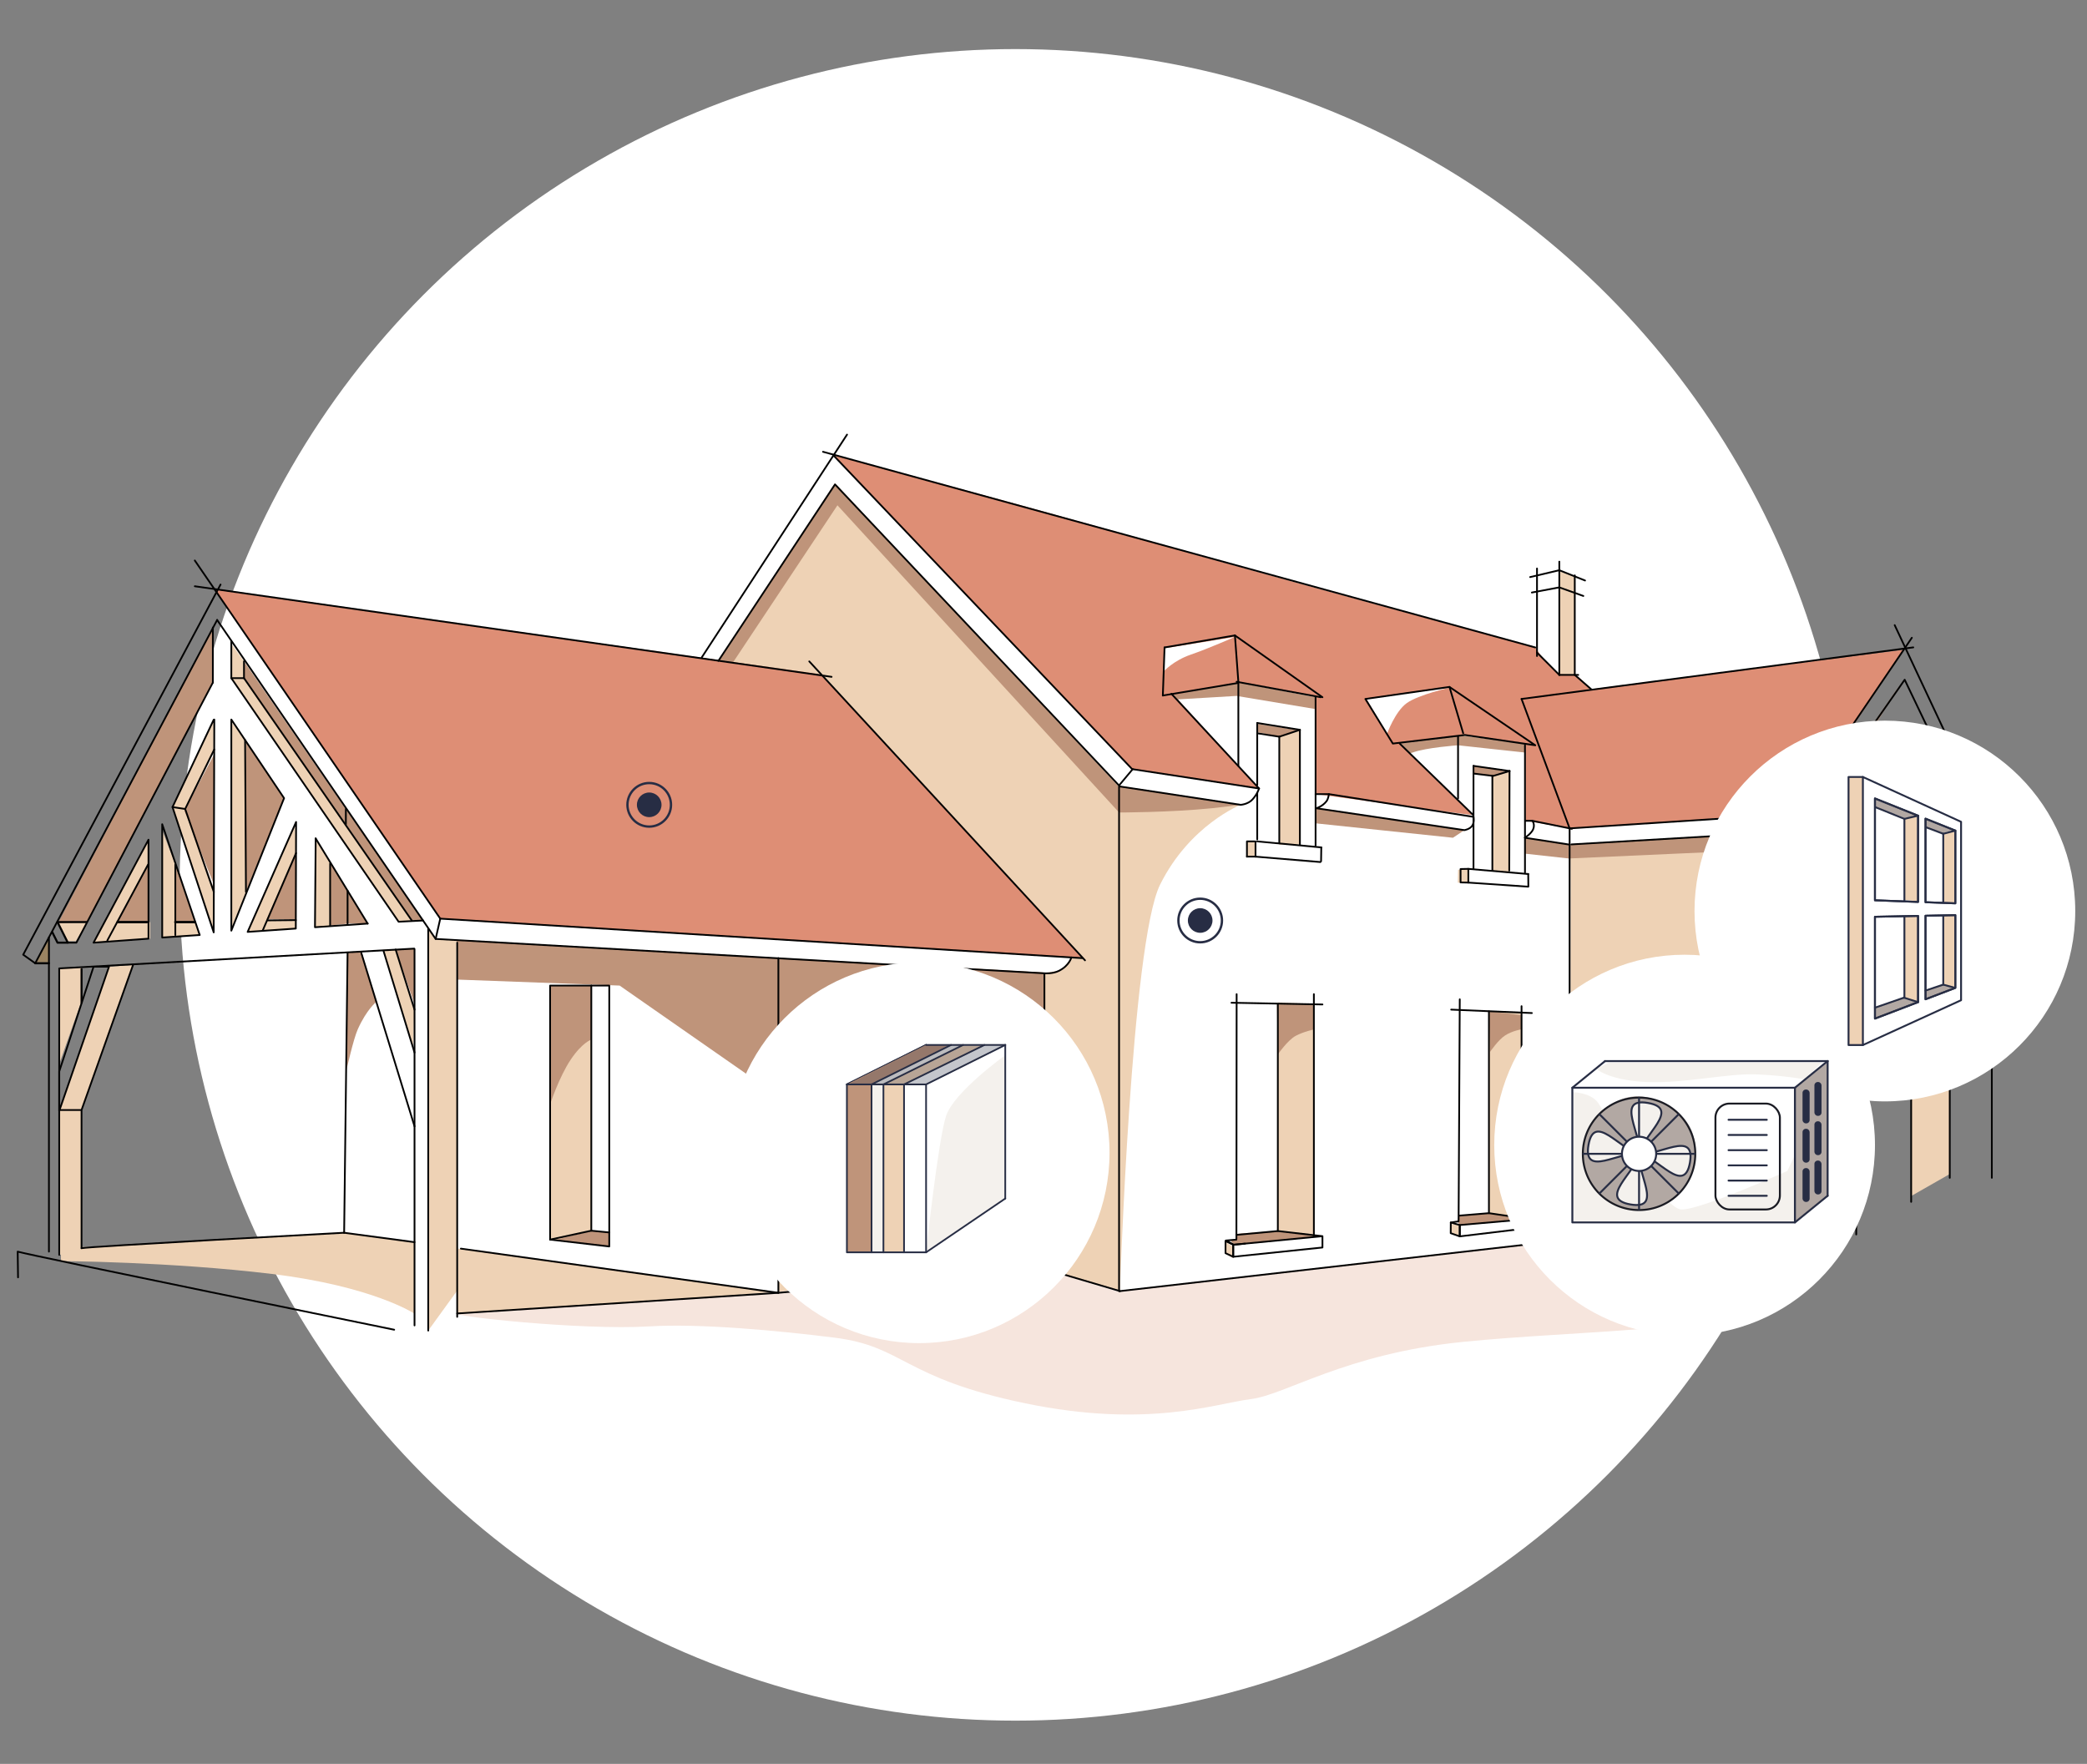 <?xml version="1.0" encoding="UTF-8"?><svg xmlns="http://www.w3.org/2000/svg" viewBox="0 0 1787.23 1510.47">
    <rect x="0" y="0" width="1787.23" height="1510.47" fill="#808080" stroke="none"/>
    <g id="Repères">
        <circle cx="869.54" cy="757.74" r="715.71" fill="#fff" />
        <g>
            <path d="M1344.75,730.46c.88,17.2-.59,150.3,.88,178.07,1.09,20.56,195.48,139.54,195.48,139.54v-336.37"
                fill="#eed2b5" />
            <path
                d="M777.42,480.94l-61.75-66.49-104.59,159.51,92.27,3.49,214.95,241.82-9.21,11.48-14.1,2.38v253.03l64.08,19.45s9.71-298.37,34.38-348.06c25.38-51.12,68.99-68.35,68.99-68.35,0,0-107.8-13.09-105.09-16.34"
                fill="#eed2b5" />
            <polygon points="471.09 843.98 471.09 1061.51 506.37 1065.92 506.37 843.98 471.09 843.98" fill="#eed2b5" />
            <polygon points="1125.15 859.73 1094.29 858.35 1094.29 1054.17 1125.15 1058.57 1125.15 859.73"
                fill="#eed2b5" />
            <polygon points="1076.46 619.82 1077.21 627.14 1095.54 630.7 1111.45 625.26 1076.46 619.82"
                fill="#bf947a" />
            <polygon points="666.57 820.47 666.57 1107.08 894.14 1085.88 894.14 832.85 666.57 820.47" fill="#eed2b5" />
            <polygon points="1275.07 866.03 1275.07 1040.75 1303 1043.88 1303 867.12 1275.07 866.03" fill="#eed2b5" />
            <path d="M1278.29,664.67s.29,80.84,0,80.84,14.18,2.15,14.18,2.15v-87.44l-14.18,4.44Z" fill="#eed2b5" />
            <polygon points="1095.54 630.7 1095.54 723.46 1113.18 723.09 1113.27 624.98 1095.54 630.7" fill="#eed2b5" />
            <polygon points="1636.65 874.41 1669.7 875.51 1669.7 1005.35 1636.4 1024.36 1636.65 874.41"
                fill="#eed2b5" />
            <path d="M1622.54,705.82c.38,0,14.1,4.41,14.1,4.41l27.4-.62-17.86-6.73-23.64,2.94Z" fill="#eed2b5" />
            <path d="M1335.34,489.17v88.78h13.23s1.34-80.6-.61-83.6c-1.32-2.02-12.62-5.19-12.62-5.19Z" fill="#eed2b5" />
            <path d="M1636.65,710.23v121.99l27.93,2.94s-.84-43.07-.52-61.03c.52-30.13,1.82-52.45,0-64.53l-27.4,.62Z"
                fill="#eed2b5" />
            <path
                d="M294.71,1055.64l-242.52,13.23v11.03s93.95,.51,180.62,11.02c86.67,10.51,122.16,34.03,122.16,34.03v-61.23l-60.26-8.07Z"
                fill="#eed2b5" />
            <path d="M391.53,1124.76c3.63,1.05,45.42-2.92,45.42-2.92l229.62-14.76-274.42-37.85-.63,55.53Z"
                fill="#eed2b5" />
            <polygon points="327.93 813.12 353.76 897.3 354.77 865.57 338.81 813.12 327.93 813.12" fill="#eed2b5" />
            <polygon points="1617.54 685.72 1617.54 704.76 1646.19 702.88 1644.06 680.9 1617.54 685.72"
                fill="#eed2b5" />
            <path
                d="M892.43,1086.35s-261.2,23.36-329.55,27.76c-28.73,1.85-165.87,9.26-171.34,10.65-7.54,1.92,104.89,14.65,164.8,11.05,43.13-2.6,110.24,3.61,158.55,9.7,59.57,7.51,58.08,34.44,163.16,56.2,105.08,21.77,162.8,.14,193.04-3.61,30.24-3.75,80.53-38.81,181.82-49.02,98.46-9.93,223.14-8.65,265.98-33.7,43.66-25.53,22.22-40.64,22.22-40.64,0,0-189.95-13.75-198.67-12.76-8.72,1-386.32,43.73-386.32,43.73l-63.69-19.37Z"
                fill="#f6e5dd" />
            <path
                d="M184.46,505.03c1.59,2.36,192.56,281.63,192.56,281.63l550.42,33.85-224.1-243.05-397.06-55.39-121.83-17.04Z"
                fill="#de8e75" />
            <path d="M100.7,789.6h27.93v14.2l-36.65,2.09" fill="#eed2b5" />
            <polygon points="138.91 790.51 140.38 802.83 171.81 800.83 166.84 789.6 138.91 790.51" fill="#eed2b5" />
            <polygon points="217.53 788.28 212.19 797.75 253.31 795.15 253.31 787.19 217.53 788.28" fill="#eed2b5" />
            <path d="M293,755.1c.63,.5,4.16,35.35,4.66,35.6,.5,.25,17.19,.19,17.19,.19l-21.85-35.79Z" fill="#bf947a" />
            <path
                d="M297.65,816.06l-.83,99.76s5.8-25.97,9.52-34.3c7.67-17.19,15.92-23.56,15.92-23.56l-12.72-43.11-11.89,1.22Z"
                fill="#bf947a" />
            <polygon points="338.81 813.12 354.77 859.24 354.77 812.32 338.81 813.12" fill="#bf947a" />
            <polygon
                points="390.78 805.03 391.53 838.84 530.62 843.98 665.61 938.05 894.14 897.3 894.14 832.85 390.78 805.03"
                fill="#bf947a" />
            <polygon points="50.73 829.28 50.73 911.03 69.83 857.24 69.83 828.22 50.73 829.28" fill="#eed2b5" />
            <polygon
                points="50.73 1074.59 50.73 950.54 93.35 827.82 113.93 826.35 69.83 951.28 69.83 1071.8 50.73 1074.59"
                fill="#eed2b5" />
            <polygon points="366.73 795.35 366.73 1139.41 391.53 1105.17 390.78 805.03 373.07 804.03 366.73 795.35"
                fill="#eed2b5" />
            <polygon points="270.34 717.99 269.3 794.01 282.72 792.76 282.72 737.52 270.34 717.99" fill="#eed2b5" />
            <polygon points="252.7 705.82 212.19 797.75 224.91 796.95 253.49 730.6 252.7 705.82" fill="#eed2b5" />
            <polygon points="138.91 710.95 138.91 802.83 150.14 802.21 150.14 740.28 138.91 710.95" fill="#eed2b5" />
            <polygon points="198.1 618.07 198.1 795.48 210.63 763.78 210.63 634.85 198.1 618.07" fill="#eed2b5" />
            <polygon points="157.89 690.39 148.11 692.19 182.28 796.21 182.28 758.42 157.89 690.39" fill="#eed2b5" />
            <polygon points="198.1 551.27 198.1 580.71 208.95 580.71 208.95 566.28 198.1 551.27" fill="#eed2b5" />
            <path d="M183.51,645.72c-.76,1.54-25.64,48.49-25.64,48.49l25.07,62.65,.57-111.13Z" fill="#bf947a" />
            <polygon points="210.63 763.78 210.63 634.85 243.27 683.49 210.63 763.78" fill="#bf947a" />
            <polygon points="150.14 740.28 150.23 789.94 166.84 789.6 150.14 740.28" fill="#bf947a" />
            <polygon points="228.29 787.19 253.49 730.6 253.31 787.19 228.29 787.19" fill="#bf947a" />
            <polygon points="282.72 792.47 297.65 791.03 297.65 762.72 282.72 737.52 282.72 792.47" fill="#bf947a" />
            <polygon points="127.62 738.25 99.96 790.42 127.89 790.42 127.62 738.25" fill="#bf947a" />
            <polygon points="127.16 719.05 80.12 807.24 91.97 805.89 126.84 740.28 127.16 719.05" fill="#eed2b5" />
            <polygon points="49.74 790.56 58.07 805.89 65.05 805.89 74.68 789.6 51.46 789.42 49.74 790.56"
                fill="#eed2b5" />
            <polygon points="49.74 790.56 74.68 789.42 182.28 584.52 182.28 537.39 49.74 790.56" fill="#bf947a" />
            <path d="M41.59,804.52c-.34,.34-11.01,19.53-11.01,19.53h11.32l-.31-19.53Z" fill="#9b8462" />
            <polygon points="183.01 616.32 147.73 691.12 150.14 698.45 158.81 692.28 182.79 644.71 183.01 616.32"
                fill="#eed2b5" />
            <path d="M506.37,843.98h-35.28v101.7s7.69-23.45,17.64-38.28,17.64-17.12,17.64-17.12v-46.3Z"
                fill="#bf947a" />
            <polygon points="296.18 692.75 296.18 705.85 352.65 788.26 362.26 788.26 296.18 692.75" fill="#bf947a" />
            <polygon points="198.1 580.71 341.35 789.31 352.65 788.26 208.95 580.71 198.1 580.71" fill="#eed2b5" />
            <path
                d="M615.21,565.9l99.62-151.72,242.52,258.69,105.09,16.34s-18.99,2.34-24.69,2.91c-36.26,3.64-79.41,3.64-79.41,3.64l-241.19-263.06-90.08,135.52-11.86-2.32Z"
                fill="#bf947a" />
            <polygon
                points="1007.66 598.96 1003.16 594.12 1060.48 584.38 1126.62 597.06 1127.11 607.28 1059.01 595.93 1007.66 598.96"
                fill="#bf947a" />
            <polygon points="1067.83 720.52 1067.83 733.56 1075.18 733.56 1074.34 720.52 1067.83 720.52"
                fill="#eed2b5" />
            <path
                d="M1197.61,636.08c.21,.12,1.55,12.18,12.01,8.35,11.88-4.35,39-6.22,39-6.22l57.45,6.22v-7.49l-57.42-7.55-51.04,6.69Z"
                fill="#bf947a" />
            <path d="M1646.79,703.88l-23.64,2.94,15.39,4.41s25.59-.6,24.89-.97-16.64-6.38-16.64-6.38Z" fill="#bf947a" />
            <path d="M1610.41,684.51l33.65-3.61s-35.12-6.16-33.87-5.94,.22,9.55,.22,9.55Z" fill="#bf947a" />
            <path
                d="M1094.16,1054.17c-1.36,.13-35.71,2.22-35.81,2.5-.05,.14,.2,2.08,.46,4.03,.06,.41-4.57,1.59-4.51,1.98,.22,1.56,3.03,2.75,3.03,2.75l72.6-6.86-35.78-4.4Z"
                fill="#bf947a" />
            <path
                d="M1275.07,1038.87c-1.36,.13-25.87,2.53-25.97,2.81-.06,.18-.9,3.04-.43,5.19,.25,1.14,1.95,2.3,1.95,2.3l54.93-5.85-30.48-4.45Z"
                fill="#bf947a" />
            <polygon points="474.51 1061.94 507.24 1053.88 521.75 1055.38 521.75 1067.39 474.51 1061.94"
                fill="#bf947a" />
            <path d="M1261.6,655.85s.33,6.27,.33,6.27l16.37,2.55s11.9-4.03,11.83-4.14-28.52-4.68-28.52-4.68Z"
                fill="#bf947a" />
            <polygon points="1257.44 744.04 1248.65 744.82 1248.37 755.79 1257.23 756.45 1257.44 744.04"
                fill="#eed2b5" />
            <polygon points="1127.11 692.11 1254.11 710.87 1244.24 717.39 1127.11 705.09 1127.11 692.11"
                fill="#bf947a" />
            <path
                d="M1093.55,860.15l.67,42.94s8.47-12.48,15.5-16.14c7.02-3.66,15.29-5.33,15.29-5.33l.14-21.89-31.6,.42Z"
                fill="#bf947a" />
            <polygon
                points="1305.94 717.39 1306.07 731.03 1343.42 735.15 1541.11 726.27 1627.11 586.35 1540.61 711.7 1344.34 723.27 1305.94 717.39"
                fill="#bf947a" />
            <path
                d="M1276.04,900.77s6.97-10.32,12.99-14.17c6.02-3.85,13.96-5.2,13.96-5.2l-.44-12.16-27.49-3.22,.97,34.74Z"
                fill="#bf947a" />
            <path
                d="M1636.53,942.05s9.71-31.27,18.34-43.47c5.16-7.29,14.82-15.82,14.82-15.82v-7.26l-33.06-1.09-.11,67.64Z"
                fill="#bf947a" />
            <path d="M1587.39,827.6c.31,.44,.31,9.51,.31,9.51l8.19,.44-.88-9.32-7.63-.63Z" fill="#eed2b5" />
            <polygon points="1242.02 1048.07 1242.71 1055.32 1249.14 1058.42 1249.4 1049.18 1242.02 1048.07"
                fill="#eed2b5" />
            <path d="M1049.29,1063.28v9.46s6.16,4.6,6.29,4.67,.96-9.31,.59-9.56-6.88-4.57-6.88-4.57Z" fill="#eed2b5" />
            <path
                d="M713.61,389.81l255.91,268.8,108.69,16.6-72.86-79.97s51.04-10.52,54.41-10.32c24.39,1.42,66.86,12.13,66.86,12.13v82.97s136.85,18.64,134.97,17.89-63.98-61.83-63.98-61.83l56.85-6.69s48.1,6.27,51.6,7.55c.7,.26,.28,65.94,.28,65.94l37.81,6.49s181.52-11.72,188.32-13.92c9.14-2.97,97.77-139.01,97.77-139.01l-267.96,33.78-59.28,8.3s64-8.26,58.79-8.82c-1.62-.17-5.77-8.03-13.23-11.76-1.44-.72-11.72-.15-13.23-.97-2.13-1.16-10.66-8.3-13.82-12.85-3.31-4.77-6.76-9.7-6.76-9.7,0,0-244.95-65.76-335.01-92.03-90.06-26.27-225.86-62.04-225.86-62.04l-40.28-10.55Z"
                fill="#de8e75" />
            <path d="M996.55,555.31v19.7s8.05-9.23,23.31-14.48c15.26-5.25,37.28-15.01,37.28-15.01l-60.59,9.79Z"
                fill="#fff" />
            <path d="M1187.73,628.58s6.88-19.26,17.01-26.52,37.26-13.32,37.26-13.32l-71.79,9.7,17.51,30.15Z"
                fill="#fff" />
            <line x1="198.1" y1="580.71" x2="208.95" y2="580.71" fill="none" stroke="#010101" stroke-linecap="round"
                stroke-linejoin="round" stroke-width="1.5" />
            <polygon points="208.95 566.28 208.95 580.71 296.83 708.3 297.31 694.53 208.95 566.28" fill="#bf947a" />
            <line x1="296.18" y1="705.85" x2="296.18" y2="692.75" fill="none" stroke="#010101" stroke-linecap="round"
                stroke-linejoin="round" stroke-width="1.5" />
            <polyline points="147.73 691.12 158.57 692.75 183.44 641.84" fill="none" stroke="#010101"
                stroke-linecap="round" stroke-linejoin="round" stroke-width="1.5" />
            <line x1="51.46" y1="789.42" x2="74.68" y2="789.6" fill="#a36f4d" />
            <line x1="182.28" y1="584.52" x2="182.28" y2="537.39" fill="none" stroke="#010101" stroke-linecap="round"
                stroke-linejoin="round" stroke-width="1.5" />
            <line x1="198.1" y1="580.71" x2="198.1" y2="549.4" fill="none" stroke="#010101" stroke-linecap="round"
                stroke-linejoin="round" stroke-width="1.5" />
            <line x1="208.95" y1="580.71" x2="208.95" y2="566.28" fill="none" stroke="#010101" stroke-linecap="round"
                stroke-linejoin="round" stroke-width="1.5" />
            <line x1="209.9" y1="633.75" x2="210.63" y2="763.78" fill="none" stroke="#010101" stroke-linecap="round"
                stroke-linejoin="round" stroke-width="1.5" />
            <line x1="158.57" y1="692.75" x2="183.1" y2="763.78" fill="none" stroke="#010101" stroke-linecap="round"
                stroke-linejoin="round" stroke-width="1.5" />
            <line x1="150.14" y1="740.28" x2="150.14" y2="800.7" fill="none" stroke="#010101" stroke-linecap="round"
                stroke-linejoin="round" stroke-width="1.5" />
            <line x1="91.91" y1="805.38" x2="126.84" y2="740.28" fill="none" stroke="#010101" stroke-linecap="round"
                stroke-linejoin="round" stroke-width="1.5" />
            <line x1="30.15" y1="824.88" x2="41.91" y2="824.88" fill="none" stroke="#010101" stroke-linecap="round"
                stroke-linejoin="round" stroke-width="1.75" />
            <line x1="253.49" y1="730.6" x2="224.91" y2="796.95" fill="none" stroke="#010101" stroke-linecap="round"
                stroke-linejoin="round" stroke-width="1.5" />
            <line x1="282.72" y1="739.35" x2="282.72" y2="792.47" fill="none" stroke="#010101" stroke-linecap="round"
                stroke-linejoin="round" stroke-width="1.5" />
            <g>
                <line x1="958.33" y1="673.49" x2="958.33" y2="1105.61" fill="none" stroke="#010101"
                    stroke-linecap="round" stroke-linejoin="round" stroke-width="1.5" />
                <polyline points="959.07 673.49 715.08 414.8 615.21 565.9" fill="none" stroke="#010101"
                    stroke-linecap="round" stroke-linejoin="round" stroke-width="1.5" />
                <line x1="600.88" y1="563.07" x2="725.37" y2="372.17" fill="none" stroke="#010101"
                    stroke-linecap="round" stroke-linejoin="round" stroke-width="1.5" />
                <line x1="166.83" y1="502.03" x2="712.14" y2="579.6" fill="none" stroke="#010101" stroke-linecap="round"
                    stroke-linejoin="round" stroke-width="1.5" />
                <line x1="929.15" y1="822.35" x2="693.03" y2="566.38" fill="none" stroke="#010101"
                    stroke-linecap="round" stroke-linejoin="round" stroke-width="1.5" />
                <line x1="166.83" y1="479.98" x2="377.02" y2="786.66" fill="none" stroke="#010101"
                    stroke-linecap="round" stroke-linejoin="round" stroke-width="1.5" />
                <line x1="1062.43" y1="689.19" x2="959.07" y2="673.49" fill="none" stroke="#010101"
                    stroke-linecap="round" stroke-linejoin="round" stroke-width="1.5" />
                <path
                    d="M1127.11,692.11l127,18.76s4.68-.78,6.65-3.77c1.97-2.99,1.09-7.59,1.09-7.59l-123.86-19.48s-.33,3.89-2.04,6.1c-3.69,4.75-8.84,5.99-8.84,5.99"
                    fill="none" stroke="#010101" stroke-linecap="round" stroke-linejoin="round" stroke-width="1.5" />
                <line x1="1344.16" y1="723.27" x2="1305.94" y2="717.39" fill="none" stroke="#010101"
                    stroke-linecap="round" stroke-linejoin="round" stroke-width="1.5" />
                <polyline points="188.87 500.56 19.86 817.53 30.15 824.88 185.95 530.91" fill="none" stroke="#010101"
                    stroke-linecap="round" stroke-linejoin="round" stroke-width="1.5" />
                <line x1="377.02" y1="786.66" x2="926.73" y2="820.47" fill="none" stroke="#010101"
                    stroke-linecap="round" stroke-linejoin="round" stroke-width="1.5" />
                <line x1="354.98" y1="1063.71" x2="294.71" y2="1055.64" fill="none" stroke="#010101"
                    stroke-linecap="round" stroke-linejoin="round" stroke-width="1.5" />
                <polyline points="666.57 820.47 666.57 1107.08 394.66 1069.23" fill="none" stroke="#010101"
                    stroke-linecap="round" stroke-linejoin="round" stroke-width="1.5" />
                <line x1="894.39" y1="833.69" x2="894.39" y2="1086.5" fill="none" stroke="#010101"
                    stroke-linecap="round" stroke-linejoin="round" stroke-width="1.5" />
                <line x1="1303" y1="598.53" x2="1638.46" y2="554.37" fill="none" stroke="#010101" stroke-linecap="round"
                    stroke-linejoin="round" stroke-width="1.5" />
                <line x1="1622.54" y1="535.32" x2="1718.86" y2="740.66" fill="none" stroke="#010101"
                    stroke-linecap="round" stroke-linejoin="round" stroke-width="1.5" />
                <line x1="1303" y1="598.53" x2="1344.16" y2="709.37" fill="none" stroke="#010101" stroke-linecap="round"
                    stroke-linejoin="round" stroke-width="1.5" />
                <polyline points="1344.16 709.37 1534.79 697.06 1637.24 546.13" fill="none" stroke="#010101"
                    stroke-linecap="round" stroke-linejoin="round" stroke-width="1.5" />
                <line x1="1362.73" y1="590.29" x2="1348.57" y2="577.95" fill="none" stroke="#010101"
                    stroke-linecap="round" stroke-linejoin="round" stroke-width="1.5" />
                <line x1="704.79" y1="386.87" x2="1314.76" y2="554.43" fill="none" stroke="#010101"
                    stroke-linecap="round" stroke-linejoin="round" stroke-width="1.5" />
                <line x1="1344.16" y1="709.37" x2="1344.16" y2="1061.51" fill="none" stroke="#010101"
                    stroke-linecap="round" stroke-linejoin="round" stroke-width="1.5" />
                <line x1="1344.16" y1="1061.51" x2="959.07" y2="1105.61" fill="none" stroke="#010101"
                    stroke-linecap="round" stroke-linejoin="round" stroke-width="1.5" />
                <line x1="1541.11" y1="1074.74" x2="1344.16" y2="1061.51" fill="none" stroke="#010101"
                    stroke-linecap="round" stroke-linejoin="round" stroke-width="1.5" />
                <line x1="1541.11" y1="711.7" x2="1541.11" y2="1074.74" fill="none" stroke="#010101"
                    stroke-linecap="round" stroke-linejoin="round" stroke-width="1.5" />
                <line x1="1705.73" y1="738.16" x2="1705.73" y2="1008.6" fill="none" stroke="#010101"
                    stroke-linecap="round" stroke-linejoin="round" stroke-width="1.5" />
                <line x1="41.91" y1="802.83" x2="41.91" y2="1071.8" fill="none" stroke="#010101" stroke-linecap="round"
                    stroke-linejoin="round" stroke-width="1.5" />
                <line x1="1316.23" y1="486.82" x2="1316.23" y2="561.78" fill="none" stroke="#010101"
                    stroke-linecap="round" stroke-linejoin="round" stroke-width="1.5" />
                <line x1="1335.34" y1="577.95" x2="1335.34" y2="480.94" fill="none" stroke="#010101"
                    stroke-linecap="round" stroke-linejoin="round" stroke-width="1.5" />
                <line x1="1311.82" y1="507.4" x2="1335.34" y2="502.99" fill="none" stroke="#010101"
                    stroke-linecap="round" stroke-linejoin="round" stroke-width="1.5" />
                <line x1="1355.91" y1="510.34" x2="1335.34" y2="502.99" fill="none" stroke="#010101"
                    stroke-linecap="round" stroke-linejoin="round" stroke-width="1.5" />
                <line x1="1310.35" y1="494.17" x2="1335.34" y2="488.29" fill="none" stroke="#010101"
                    stroke-linecap="round" stroke-linejoin="round" stroke-width="1.5" />
                <line x1="1357.38" y1="497.11" x2="1335.34" y2="488.29" fill="none" stroke="#010101"
                    stroke-linecap="round" stroke-linejoin="round" stroke-width="1.5" />
                <line x1="1348.57" y1="492.7" x2="1348.57" y2="577.95" fill="none" stroke="#010101"
                    stroke-linecap="round" stroke-linejoin="round" stroke-width="1.5" />
                <line x1="1316.23" y1="558.84" x2="1335.34" y2="577.95" fill="none" stroke="#010101"
                    stroke-linecap="round" stroke-linejoin="round" stroke-width="1.5" />
                <line x1="1351.5" y1="577.95" x2="1335.34" y2="577.95" fill="none" stroke="#010101"
                    stroke-linecap="round" stroke-linejoin="round" stroke-width="1.5" />
                <line x1="1059.01" y1="851.33" x2="1058.82" y2="1060.69" fill="none" stroke="#010101"
                    stroke-linecap="round" stroke-linejoin="round" stroke-width="1.5" />
                <line x1="1125.15" y1="1058.57" x2="1125.15" y2="851.33" fill="none" stroke="#010101"
                    stroke-linecap="round" stroke-linejoin="round" stroke-width="1.5" />
                <line x1="1054.6" y1="858.68" x2="1132.5" y2="860.15" fill="none" stroke="#010101"
                    stroke-linecap="round" stroke-linejoin="round" stroke-width="1.5" />
                <polyline points="1250.09 855.74 1249.09 1045.88 1242.4 1046.88" fill="none" stroke="#010101"
                    stroke-linecap="round" stroke-linejoin="round" stroke-width="1.5" />
                <line x1="1303" y1="861.62" x2="1303" y2="1043.88" fill="none" stroke="#010101" stroke-linecap="round"
                    stroke-linejoin="round" stroke-width="1.5" />
                <line x1="1242.74" y1="864.56" x2="1311.82" y2="867.5" fill="none" stroke="#010101"
                    stroke-linecap="round" stroke-linejoin="round" stroke-width="1.5" />
                <line x1="997.28" y1="554.43" x2="1057.54" y2="544.14" fill="none" stroke="#010101"
                    stroke-linecap="round" stroke-linejoin="round" stroke-width="1.5" />
                <line x1="1132.5" y1="597.06" x2="1057.54" y2="544.14" fill="none" stroke="#010101"
                    stroke-linecap="round" stroke-linejoin="round" stroke-width="1.5" />
                <line x1="1060.48" y1="583.83" x2="1057.54" y2="544.14" fill="none" stroke="#010101"
                    stroke-linecap="round" stroke-linejoin="round" stroke-width="1.5" />
                <line x1="1059.01" y1="583.83" x2="1131.03" y2="597.06" fill="none" stroke="#010101"
                    stroke-linecap="round" stroke-linejoin="round" stroke-width="1.5" />
                <line x1="997.28" y1="554.43" x2="995.81" y2="595.59" fill="none" stroke="#010101"
                    stroke-linecap="round" stroke-linejoin="round" stroke-width="1.5" />
                <line x1="1059.76" y1="584.92" x2="995.81" y2="595.59" fill="none" stroke="#010101"
                    stroke-linecap="round" stroke-linejoin="round" stroke-width="1.5" />
                <line x1="1060.48" y1="655.85" x2="1060.48" y2="583.83" fill="none" stroke="#010101"
                    stroke-linecap="round" stroke-linejoin="round" stroke-width="1.5" />
                <line x1="1126.62" y1="597.06" x2="1126.62" y2="724.08" fill="none" stroke="#010101"
                    stroke-linecap="round" stroke-linejoin="round" stroke-width="1.5" />
                <line x1="1003.16" y1="594.12" x2="1078.21" y2="675.21" fill="none" stroke="#010101"
                    stroke-linecap="round" stroke-linejoin="round" stroke-width="1.5" />
                <line x1="1076.65" y1="619.1" x2="1076.65" y2="672.2" fill="none" stroke="#010101"
                    stroke-linecap="round" stroke-linejoin="round" stroke-width="1.5" />
                <line x1="1113.18" y1="624.98" x2="1113.18" y2="723.09" fill="none" stroke="#010101"
                    stroke-linecap="round" stroke-linejoin="round" stroke-width="1.5" />
                <line x1="1113.18" y1="624.98" x2="1076.65" y2="619.1" fill="none" stroke="#010101"
                    stroke-linecap="round" stroke-linejoin="round" stroke-width="1.5" />
                <line x1="1131.5" y1="725.66" x2="1076.65" y2="720.52" fill="none" stroke="#010101"
                    stroke-linecap="round" stroke-linejoin="round" stroke-width="1.5" />
                <line x1="1095.54" y1="630.86" x2="1095.54" y2="722.08" fill="none" stroke="#010101"
                    stroke-linecap="round" stroke-linejoin="round" stroke-width="1.5" />
                <line x1="1076.65" y1="627.92" x2="1095.54" y2="630.86" fill="none" stroke="#010101"
                    stroke-linecap="round" stroke-linejoin="round" stroke-width="1.5" />
                <line x1="1095.54" y1="630.86" x2="1113.18" y2="624.98" fill="none" stroke="#010101"
                    stroke-linecap="round" stroke-linejoin="round" stroke-width="1.5" />
                <line x1="1075.18" y1="720.52" x2="1075.18" y2="733.56" fill="none" stroke="#010101"
                    stroke-linecap="round" stroke-linejoin="round" stroke-width="1.5" />
                <line x1="1131.5" y1="725.66" x2="1131.32" y2="737.53" fill="none" stroke="#010101"
                    stroke-linecap="round" stroke-linejoin="round" stroke-width="1.5" />
                <line x1="1075.18" y1="733.56" x2="1130.74" y2="738.19" fill="none" stroke="#010101"
                    stroke-linecap="round" stroke-linejoin="round" stroke-width="1.5" />
                <polyline points="1067.83 733.56 1067.83 720.52 1074.34 720.52" fill="none" stroke="#010101"
                    stroke-linecap="round" stroke-linejoin="round" stroke-width="1.5" />
                <line x1="1075.18" y1="733.56" x2="1067.83" y2="733.56" fill="none" stroke="#010101"
                    stroke-linecap="round" stroke-linejoin="round" stroke-width="1.5" />
                <line x1="1261.85" y1="655.85" x2="1261.85" y2="744.04" fill="none" stroke="#010101"
                    stroke-linecap="round" stroke-linejoin="round" stroke-width="1.5" />
                <line x1="1261.85" y1="655.85" x2="1292.71" y2="660.26" fill="none" stroke="#010101"
                    stroke-linecap="round" stroke-linejoin="round" stroke-width="1.5" />
                <line x1="1292.48" y1="745.51" x2="1292.71" y2="660.26" fill="none" stroke="#010101"
                    stroke-linecap="round" stroke-linejoin="round" stroke-width="1.5" />
                <line x1="1257.44" y1="744.04" x2="1308.72" y2="748.45" fill="none" stroke="#010101"
                    stroke-linecap="round" stroke-linejoin="round" stroke-width="1.5" />
                <line x1="1308.82" y1="758.67" x2="1308.72" y2="748.45" fill="none" stroke="#010101"
                    stroke-linecap="round" stroke-linejoin="round" stroke-width="1.5" />
                <line x1="1257.44" y1="755.79" x2="1308.77" y2="759.3" fill="none" stroke="#010101"
                    stroke-linecap="round" stroke-linejoin="round" stroke-width="1.5" />
                <polygon points="1257.44 755.79 1257.44 744.04 1250.78 744.18 1250.78 755.65 1257.44 755.79" fill="none"
                    stroke="#010101" stroke-linecap="round" stroke-linejoin="round" stroke-width="1.5" />
                <line x1="1292.71" y1="660.26" x2="1278.01" y2="664.67" fill="none" stroke="#010101"
                    stroke-linecap="round" stroke-linejoin="round" stroke-width="1.5" />
                <line x1="1262.25" y1="662.46" x2="1278.39" y2="664.4" fill="none" stroke="#010101"
                    stroke-linecap="round" stroke-linejoin="round" stroke-width="1.5" />
                <line x1="1278.01" y1="745.51" x2="1278.01" y2="664.67" fill="none" stroke="#010101"
                    stroke-linecap="round" stroke-linejoin="round" stroke-width="1.5" />
                <line x1="1589.61" y1="691.12" x2="1589.61" y2="827.82" fill="none" stroke="#010101"
                    stroke-linecap="round" stroke-linejoin="round" stroke-width="1.5" />
                <line x1="1610.19" y1="694.06" x2="1589.61" y2="691.12" fill="none" stroke="#010101"
                    stroke-linecap="round" stroke-linejoin="round" stroke-width="1.5" />
                <line x1="1610.19" y1="674.96" x2="1610.19" y2="694.06" fill="none" stroke="#010101"
                    stroke-linecap="round" stroke-linejoin="round" stroke-width="1.5" />
                <line x1="1645.47" y1="680.83" x2="1610.19" y2="674.96" fill="none" stroke="#010101"
                    stroke-linecap="round" stroke-linejoin="round" stroke-width="1.5" />
                <line x1="1645.47" y1="702.88" x2="1645.47" y2="682.3" fill="none" stroke="#010101"
                    stroke-linecap="round" stroke-linejoin="round" stroke-width="1.5" />
                <line x1="1664.57" y1="835.16" x2="1664.57" y2="708.76" fill="none" stroke="#010101"
                    stroke-linecap="round" stroke-linejoin="round" stroke-width="1.5" />
                <line x1="1617.54" y1="705.82" x2="1617.54" y2="684.51" fill="none" stroke="#010101"
                    stroke-linecap="round" stroke-linejoin="round" stroke-width="1.5" />
                <line x1="1636.65" y1="710.23" x2="1636.65" y2="832.22" fill="none" stroke="#010101"
                    stroke-linecap="round" stroke-linejoin="round" stroke-width="1.5" />
                <polygon points="1664.57 708.76 1636.65 710.23 1617.54 705.82 1645.47 704.05 1664.57 708.76" fill="none"
                    stroke="#010101" stroke-linecap="round" stroke-linejoin="round" stroke-width="1.5" />
                <line x1="1589.61" y1="871.38" x2="1589.61" y2="1057.1" fill="none" stroke="#010101"
                    stroke-linecap="round" stroke-linejoin="round" stroke-width="1.5" />
                <path d="M1669.7,1008.6v-133.1" fill="none" stroke="#010101" stroke-linecap="round"
                    stroke-linejoin="round" stroke-width="1.5" />
                <path d="M1582.64,871.38c2.56,2,92.69,4.13,92.69,4.13" fill="none" stroke="#010101"
                    stroke-linecap="round" stroke-linejoin="round" stroke-width="1.5" />
                <line x1="294.71" y1="1055.64" x2="297.65" y2="816.06" fill="none" stroke="#010101"
                    stroke-linecap="round" stroke-linejoin="round" stroke-width="1.5" />
                <line x1="1636.65" y1="873.38" x2="1636.65" y2="1029.18" fill="none" stroke="#010101"
                    stroke-linecap="round" stroke-linejoin="round" stroke-width="1.5" />
                <polyline points="354.77 812.32 50.73 829.28 50.73 1074.59" fill="none" stroke="#010101"
                    stroke-linecap="round" stroke-linejoin="round" stroke-width="1.5" />
                <line x1="391.53" y1="807.24" x2="391.53" y2="1127.66" fill="none" stroke="#010101"
                    stroke-linecap="round" stroke-linejoin="round" stroke-width="1.5" />
                <line x1="366.73" y1="795.35" x2="366.73" y2="1139.41" fill="none" stroke="#010101"
                    stroke-linecap="round" stroke-linejoin="round" stroke-width="1.5" />
                <line x1="354.98" y1="812.92" x2="354.98" y2="1135" fill="none" stroke="#010101" stroke-linecap="round"
                    stroke-linejoin="round" stroke-width="1.5" />
                <line x1="69.83" y1="1068.86" x2="69.83" y2="951.28" fill="none" stroke="#010101" stroke-linecap="round"
                    stroke-linejoin="round" stroke-width="1.5" />
                <path
                    d="M185.95,530.91l187.12,273.12,521.33,29.44s7.12,.61,12.52-2.15c8.91-4.55,10.54-11.43,10.54-11.43"
                    fill="none" stroke="#010101" stroke-linecap="round" stroke-linejoin="round" stroke-width="1.5" />
                <polyline points="182.28 584.52 65.42 807.24 58.07 807.24" fill="none" stroke="#010101"
                    stroke-linecap="round" stroke-linejoin="round" stroke-width="1.5" />
                <polygon points="212.07 798.01 253.56 703.88 253.31 795.15 212.07 798.01" fill="none" stroke="#010101"
                    stroke-linecap="round" stroke-linejoin="round" stroke-width="1.5" />
                <polyline points="314.85 790.89 269.73 794.01 270.34 717.99" fill="none" stroke="#010101"
                    stroke-linecap="round" stroke-linejoin="round" stroke-width="1.5" />
                <polyline points="198.1 580.71 341.35 789.31 362.26 788.26" fill="none" stroke="#010101"
                    stroke-linecap="round" stroke-linejoin="round" stroke-width="1.5" />
                <path d="M69.83,1068.86c5.88-1.47,224.88-13.23,224.88-13.23" fill="none" stroke="#010101"
                    stroke-linecap="round" stroke-linejoin="round" stroke-width="1.5" />
                <path d="M15.45,1093.85l-.31-22.05c9.13,2.94,322.42,66.88,322.42,66.88" fill="none" stroke="#010101"
                    stroke-linecap="round" stroke-linejoin="round" stroke-width="1.5" />
                <polyline points="183.51 616.16 183.01 798.42 147.73 691.12 183.01 616.32" fill="none" stroke="#010101"
                    stroke-linecap="round" stroke-linejoin="round" stroke-width="1.5" />
                <polygon points="243.27 683.49 198.1 796.95 198.1 616.16 243.27 683.49" fill="none" stroke="#010101"
                    stroke-linecap="round" stroke-linejoin="round" stroke-width="1.5" />
                <polygon points="50.73 917.47 50.73 951.28 93.35 827.82 80.12 827.82 50.73 917.47" fill="none"
                    stroke="#010101" stroke-linecap="round" stroke-linejoin="round" stroke-width="1.5" />
                <polyline points="51.66 950.54 69.83 950.54 113.93 826.35" fill="none" stroke="#010101"
                    stroke-linecap="round" stroke-linejoin="round" stroke-width="1.5" />
                <polyline points="666.57 1107.08 894.39 1086.5 959.07 1105.61" fill="none" stroke="#010101"
                    stroke-linecap="round" stroke-linejoin="round" stroke-width="1.5" />
                <rect x="1587.71" y="827.6" width="7.79" height="10.51" fill="none" stroke="#010101"
                    stroke-linecap="round" stroke-linejoin="round" stroke-width="1.5" />
                <polyline points="1595.49 838.1 1673.39 845.45 1673.39 836.63 1595.49 827.82 1589.61 827.82" fill="none"
                    stroke="#010101" stroke-linecap="round" stroke-linejoin="round" stroke-width="1.5" />
            </g>
            <polygon points="521.75 1067.39 521.75 843.98 471.09 843.98 471.09 1061.51 521.75 1067.39" fill="none"
                stroke="#010101" stroke-linecap="round" stroke-linejoin="round" stroke-width="1.5" />
            <line x1="297.65" y1="790.89" x2="297.65" y2="762.72" fill="none" stroke="#010101" stroke-linecap="round"
                stroke-linejoin="round" stroke-width="1.5" />
            <line x1="506.37" y1="843.98" x2="506.37" y2="1053.88" fill="none" stroke="#010101" stroke-linecap="round"
                stroke-linejoin="round" stroke-width="1.5" />
            <polyline
                points="1059.01 1057.45 1094.29 1054.17 1132.5 1058.57 1132.5 1068.27 1056.07 1076.21 1056.07 1065.92 1132.5 1058.57"
                fill="none" stroke="#010101" stroke-linecap="round" stroke-linejoin="round" stroke-width="1.5" />
            <polyline
                points="1250.09 1040.94 1275.07 1038.87 1309.32 1043.88 1309.32 1051.63 1250.09 1058.75 1250.09 1049.04 1308.88 1043.88"
                fill="none" stroke="#010101" stroke-linecap="round" stroke-linejoin="round" stroke-width="1.5" />
            <line x1="1275.07" y1="866.03" x2="1275.07" y2="1038.87" fill="none" stroke="#010101" stroke-linecap="round"
                stroke-linejoin="round" stroke-width="1.5" />
            <line x1="1094.29" y1="1054.17" x2="1094.29" y2="860.15" fill="none" stroke="#010101" stroke-linecap="round"
                stroke-linejoin="round" stroke-width="1.5" />
            <polygon points="80.12 807.24 127.16 719.05 127.16 803.8 80.12 807.24" fill="none" stroke="#010101"
                stroke-linecap="round" stroke-linejoin="round" stroke-width="1.5" />
            <polygon points="138.91 802.83 138.91 705.82 171.02 800.67 138.91 802.83" fill="none" stroke="#010101"
                stroke-linecap="round" stroke-linejoin="round" stroke-width="1.5" />
            <line x1="69.83" y1="829.85" x2="69.83" y2="858.68" fill="none" stroke="#010101" stroke-linecap="round"
                stroke-linejoin="round" stroke-width="1.75" />
            <line x1="391.53" y1="1124.76" x2="666.57" y2="1107.08" fill="none" stroke="#010101" stroke-linecap="round"
                stroke-linejoin="round" stroke-width="1.5" />
            <line x1="100.7" y1="789.6" x2="125.84" y2="789.6" fill="none" stroke="#010101" stroke-linecap="round"
                stroke-linejoin="round" stroke-width="2" />
            <line x1="150.14" y1="789.6" x2="166.84" y2="789.6" fill="none" stroke="#010101" stroke-linecap="round"
                stroke-linejoin="round" stroke-width="2" />
            <line x1="74.24" y1="789.6" x2="49.26" y2="789.6" fill="none" stroke="#010101" stroke-linecap="round"
                stroke-linejoin="round" stroke-width="1.75" />
            <polyline points="49.26 789.6 58.07 807.24 49.26 807.24 44.85 798.42" fill="none" stroke="#010101"
                stroke-linecap="round" stroke-linejoin="round" stroke-width="1.75" />
            <line x1="309.41" y1="816.06" x2="354.98" y2="964.51" fill="none" stroke="#010101" stroke-linecap="round"
                stroke-linejoin="round" stroke-width="1.5" />
            <line x1="328.52" y1="814.59" x2="354.98" y2="901.31" fill="none" stroke="#010101" stroke-linecap="round"
                stroke-linejoin="round" stroke-width="1.5" />
            <line x1="354.98" y1="864.56" x2="338.81" y2="813.12" fill="none" stroke="#010101" stroke-linecap="round"
                stroke-linejoin="round" stroke-width="1.5" />
            <line x1="1198.65" y1="636.74" x2="1261.6" y2="697.91" fill="none" stroke="#010101" stroke-linecap="round"
                stroke-linejoin="round" stroke-width="1.5" />
            <polygon points="1192.77 636.74 1254.47 629.39 1314.76 638.21 1241.27 588.24 1169.25 598.53 1192.77 636.74"
                fill="none" stroke="#010101" stroke-linecap="round" stroke-linejoin="round" stroke-width="1.5" />
            <line x1="1253.03" y1="627.92" x2="1241.27" y2="588.24" fill="none" stroke="#010101" stroke-linecap="round"
                stroke-linejoin="round" stroke-width="1.5" />
            <line x1="1248.62" y1="630.86" x2="1248.62" y2="683.77" fill="none" stroke="#010101" stroke-linecap="round"
                stroke-linejoin="round" stroke-width="1.5" />
            <path d="M713.61,389.81l255.91,268.8,108.69,16.6s-1.25,4.58-5.61,9.37c-3.89,4.28-10.17,4.61-10.17,4.61"
                fill="none" stroke="#010101" stroke-linecap="round" stroke-linejoin="round" stroke-width="1.5" />
            <line x1="1305.94" y1="638.21" x2="1305.94" y2="747.16" fill="none" stroke="#010101" stroke-linecap="round"
                stroke-linejoin="round" stroke-width="1.5" />
            <polyline points="1345.63 723.09 1540.61 711.7 1631.1 582.07 1705.73 738.16" fill="none" stroke="#010101"
                stroke-linecap="round" stroke-linejoin="round" stroke-width="1.5" />
            <line x1="377.02" y1="786.66" x2="373.07" y2="804.03" fill="none" stroke="#010101" stroke-linecap="round"
                stroke-linejoin="round" stroke-width="1.5" />
            <line x1="958.74" y1="672.09" x2="970.02" y2="658.61" fill="none" stroke="#010101" stroke-linecap="round"
                stroke-linejoin="round" stroke-width="1.5" />
            <line x1="1610.41" y1="684.51" x2="1645.47" y2="681.49" fill="none" stroke="#010101" stroke-linecap="round"
                stroke-linejoin="round" stroke-width="1.5" />
            <line x1="229.23" y1="788.16" x2="253.33" y2="787.91" fill="none" stroke="#010101" stroke-linecap="round"
                stroke-linejoin="round" stroke-width="1.5" />
            <line x1="270.34" y1="717.99" x2="314.85" y2="790.89" fill="none" stroke="#010101" stroke-linecap="round"
                stroke-linejoin="round" stroke-width="1.5" />
            <line x1="352.65" y1="788.26" x2="208.95" y2="580.71" fill="none" stroke="#010101" stroke-linecap="round"
                stroke-linejoin="round" stroke-width="1.5" />
            <polyline points="471.09 1061.51 506.37 1053.88 521.75 1055.38" fill="none" stroke="#010101"
                stroke-linecap="round" stroke-linejoin="round" stroke-width="1.5" />
            <line x1="1534.79" y1="697.06" x2="1541.11" y2="711.7" fill="none" stroke="#010101" stroke-linecap="round"
                stroke-linejoin="round" stroke-width="1.5" />
            <line x1="1126.62" y1="680.02" x2="1137.98" y2="680.02" fill="none" stroke="#010101" stroke-linecap="round"
                stroke-linejoin="round" stroke-width="1.5" />
            <line x1="1076.65" y1="678.86" x2="1076.65" y2="718.83" fill="none" stroke="#010101" stroke-linecap="round"
                stroke-linejoin="round" stroke-width="1.5" />
            <path d="M1305.94,717.39s5.5-3.65,6.97-7.19c1.83-4.41-.66-7.32-.66-7.32l33.86,6.85" fill="none"
                stroke="#010101" stroke-linecap="round" stroke-linejoin="round" stroke-width="1.5" />
            <line x1="1306.35" y1="702.88" x2="1312.26" y2="702.88" fill="none" stroke="#010101" stroke-linecap="round"
                stroke-linejoin="round" stroke-width="1.5" />
            <path d="M1242.4,1046.88c.31,.19,7.69,2.16,7.69,2.16v9.71l-7.75-2.74,.06-9.13Z" fill="none" stroke="#010101"
                stroke-linecap="round" stroke-linejoin="round" stroke-width="1.5" />
            <polygon points="1049.49 1062.77 1056.07 1065.92 1056.07 1076.21 1049.49 1073.12 1049.49 1062.77"
                fill="none" stroke="#010101" stroke-linecap="round" stroke-linejoin="round" stroke-width="1.5" />
            <polyline points="1066.14 1064.96 1056.66 1065.87 1049.79 1062.3 1058.82 1061.53" fill="none"
                stroke="#010101" stroke-linecap="round" stroke-linejoin="round" stroke-width="1.5" />
        </g>
        <g id="point_mur">
            <circle cx="787.14" cy="987.14" r="18.65" fill="none" stroke="#272d44" stroke-miterlimit="10"
                stroke-width="2" />
            <circle cx="787.14" cy="987.14" r="10.54" fill="#272d44" />
        </g>
        <g id="point_toit">
            <circle cx="555.96" cy="689.19" r="18.65" fill="none" stroke="#272d44" stroke-miterlimit="10"
                stroke-width="2" />
            <circle cx="555.96" cy="689.19" r="10.54" fill="#272d44" />
        </g>
        <g id="point_vmc">
            <circle cx="1027.79" cy="788.25" r="18.65" fill="none" stroke="#272d44" stroke-miterlimit="10"
                stroke-width="2" />
            <circle cx="1027.79" cy="788.25" r="10.54" fill="#272d44" />
        </g>
        <g id="point_fenêtre">
            <circle cx="1614.14" cy="780.13" r="18.65" fill="none" stroke="#272d44" stroke-miterlimit="10"
                stroke-width="2" />
            <circle cx="1614.14" cy="780.13" r="10.54" fill="#272d44" />
        </g>
        <g id="point_chauffage">
            <circle cx="1442.93" cy="980.58" r="18.65" fill="none" stroke="#272d44" stroke-miterlimit="10"
                stroke-width="2" />
            <circle cx="1442.93" cy="980.58" r="10.54" fill="#272d44" />
        </g>
    </g>
    <g id="rond_fenetre">
        <circle cx="1614.14" cy="780.13" r="163.02" fill="#fff" />
        <g>
            <polygon points="1664.13 784.44 1673.86 783.65 1674.48 845.78 1664.6 844.59 1664.13 784.44"
                fill="#eed2b5" />
            <polygon points="1630.86 701.23 1641.76 698.69 1642.56 771.85 1630.86 770.62 1630.86 701.23"
                fill="#eed2b5" />
            <polygon points="1630.86 785.06 1642.56 784.31 1642.56 858.15 1630.86 854.19 1630.86 785.06"
                fill="#eed2b5" />
            <polygon points="1605.64 684.51 1605.64 690.67 1630.86 700.53 1641.76 698.69 1605.64 684.51"
                fill="#b2a8a3" />
            <polygon points="1648.93 701.69 1649.45 708.45 1664.13 713.33 1672.61 711.22 1648.93 701.69"
                fill="#b2a8a3" />
            <polygon points="1606.43 862.92 1630.86 854.19 1641.2 858.15 1606.11 872.08 1606.43 862.92"
                fill="#b2a8a3" />
            <polygon points="1649.5 848.26 1664.13 843.16 1673.64 845.68 1648.93 855.4 1649.5 848.26" fill="#b2a8a3" />
            <polygon points="1664.13 713.99 1673.86 711.43 1674.48 773.56 1664.6 772.36 1664.13 713.99"
                fill="#eed2b5" />
            <g>
                <g>
                    <g>
                        <polygon points="1674.48 773.56 1648.93 772.59 1648.93 701.05 1674.48 711.27 1674.48 773.56"
                            fill="none" stroke="#272d44" stroke-linecap="round" stroke-linejoin="round"
                            stroke-width="1.61" />
                        <polygon points="1642.56 772.35 1605.64 770.94 1605.64 683.74 1642.56 698.5 1642.56 772.35"
                            fill="none" stroke="#272d44" stroke-linecap="round" stroke-linejoin="round"
                            stroke-width="1.61" />
                    </g>
                    <g>
                        <polygon points="1674.48 845.95 1648.93 855.71 1648.93 784.18 1674.48 783.65 1674.48 845.95"
                            fill="none" stroke="#272d44" stroke-linecap="round" stroke-linejoin="round"
                            stroke-width="1.61" />
                        <polygon points="1642.56 858.15 1605.64 872.26 1605.64 785.06 1642.56 784.31 1642.56 858.15"
                            fill="none" stroke="#272d44" stroke-linecap="round" stroke-linejoin="round"
                            stroke-width="1.61" />
                    </g>
                    <g>
                        <polygon points="1674.48 773.56 1648.93 772.59 1648.93 701.05 1674.48 711.27 1674.48 773.56"
                            fill="none" stroke="#272d44" stroke-linecap="round" stroke-linejoin="round"
                            stroke-width="1.61" />
                        <polygon points="1642.56 772.35 1605.64 770.94 1605.64 683.74 1642.56 698.5 1642.56 772.35"
                            fill="none" stroke="#272d44" stroke-linecap="round" stroke-linejoin="round"
                            stroke-width="1.61" />
                    </g>
                    <g>
                        <polygon points="1674.48 845.95 1648.93 855.71 1648.93 784.18 1674.48 783.65 1674.48 845.95"
                            fill="none" stroke="#272d44" stroke-linecap="round" stroke-linejoin="round"
                            stroke-width="1.61" />
                        <polygon points="1642.56 858.15 1605.64 872.26 1605.64 785.06 1642.56 784.31 1642.56 858.15"
                            fill="none" stroke="#272d44" stroke-linecap="round" stroke-linejoin="round"
                            stroke-width="1.61" />
                    </g>
                    <polyline points="1595.31 665.35 1583.02 665.35 1583.02 894.91 1595.31 894.91" fill="#eed2b5"
                        stroke="#272d44" stroke-linecap="round" stroke-linejoin="round" stroke-width="1.61" />
                    <polygon points="1679.39 856.52 1595.31 894.91 1595.31 665.35 1679.39 703.74 1679.39 856.52"
                        fill="none" stroke="#272d44" stroke-linecap="round" stroke-linejoin="round"
                        stroke-width="1.61" />
                </g>
                <line x1="1664.13" y1="713.99" x2="1664.13" y2="772.36" fill="none" stroke="#272d44"
                    stroke-linecap="round" stroke-linejoin="round" stroke-width="1.61" />
                <line x1="1630.86" y1="701.23" x2="1630.86" y2="771.35" fill="none" stroke="#272d44"
                    stroke-linecap="round" stroke-linejoin="round" stroke-width="1.61" />
                <line x1="1664.13" y1="713.99" x2="1649.45" y2="708.45" fill="none" stroke="#272d44"
                    stroke-linecap="round" stroke-linejoin="round" stroke-width="1.61" />
                <polyline points="1642.56 698.5 1630.86 701.23 1606.35 691.35" fill="none" stroke="#272d44"
                    stroke-linecap="round" stroke-linejoin="round" stroke-width="1.61" />
                <line x1="1664.13" y1="713.99" x2="1674.48" y2="711.27" fill="none" stroke="#272d44"
                    stroke-linecap="round" stroke-linejoin="round" stroke-width="1.61" />
                <polyline points="1605.64 862.92 1630.86 854.19 1630.86 785.06" fill="none" stroke="#272d44"
                    stroke-linecap="round" stroke-linejoin="round" stroke-width="1.61" />
                <polyline points="1648.93 848.26 1664.13 843.16 1664.13 784.44" fill="none" stroke="#272d44"
                    stroke-linecap="round" stroke-linejoin="round" stroke-width="1.61" />
                <line x1="1642.56" y1="858.15" x2="1630.47" y2="854.32" fill="none" stroke="#272d44"
                    stroke-linecap="round" stroke-linejoin="round" stroke-width="1.61" />
                <line x1="1673.64" y1="845.77" x2="1664.13" y2="843.16" fill="none" stroke="#272d44"
                    stroke-linecap="round" stroke-linejoin="round" stroke-width="1.61" />
            </g>
        </g>
    </g>
    <g id="rond_mur">
        <circle cx="787.14" cy="987.14" r="163.02" fill="#fff" />
        <g>
            <line x1="725.25" y1="928.61" x2="793.06" y2="894.83" fill="none" stroke="#272d44" stroke-linecap="round"
                stroke-linejoin="round" stroke-width="1.46" />
            <line x1="725.25" y1="928.61" x2="793.06" y2="894.83" fill="none" stroke="#272d44" stroke-linecap="round"
                stroke-linejoin="round" stroke-width="1.46" />
            <path
                d="M793.06,1072.42l67.81-46.07v-122.74s-43.84,31.34-50.67,51.95c-6.83,20.62-17.14,116.86-17.14,116.86Z"
                fill="#f4f1ed" />
            <polygon
                points="725.25 1072.42 746.36 1072.42 746.36 928.61 812.31 895.36 793.06 894.83 725.25 928.61 725.25 1072.42"
                fill="#bf947a" />
            <polygon
                points="746.36 1072.42 746.36 928.61 814.7 895.36 822.35 895.36 756.33 928.89 756.54 1072.42 746.36 1072.42"
                fill="#f4f1ed" />
            <polygon
                points="756.96 1072.14 773.87 1072.14 774.18 928.61 841.41 895.36 824.5 895.36 756.54 928.61 756.96 1072.14"
                fill="#eed2b5" />
            <rect x="725.25" y="928.61" width="67.81" height="143.81" fill="none" stroke="#272d44"
                stroke-linecap="round" stroke-linejoin="round" stroke-width="1.46" />
            <polygon points="726.9 928.28 793.06 928.61 859.77 895.38 793.06 894.83 726.9 928.28" fill="#272d44"
                opacity=".27" />
            <polyline points="746.36 1072.42 746.36 928.61 814.46 894.83" fill="none" stroke="#272d44"
                stroke-linecap="round" stroke-linejoin="round" stroke-width="1.46" />
            <polyline points="756.54 1072.42 756.54 928.61 824.76 894.83" fill="none" stroke="#272d44"
                stroke-linecap="round" stroke-linejoin="round" stroke-width="1.46" />
            <polyline points="774.18 1072.42 774.18 928.61 843.06 894.83" fill="none" stroke="#272d44"
                stroke-linecap="round" stroke-linejoin="round" stroke-width="1.46" />
            <line x1="793.06" y1="1072.42" x2="860.86" y2="1026.35" fill="none" stroke="#272d44" stroke-linecap="round"
                stroke-linejoin="round" stroke-width="1.46" />
            <line x1="793.06" y1="928.61" x2="860.86" y2="894.83" fill="none" stroke="#272d44" stroke-linecap="round"
                stroke-linejoin="round" stroke-width="1.46" />
            <line x1="860.86" y1="1026.35" x2="860.86" y2="894.83" fill="none" stroke="#272d44" stroke-linecap="round"
                stroke-linejoin="round" stroke-width="1.46" />
            <line x1="793.06" y1="894.83" x2="860.86" y2="894.83" fill="none" stroke="#272d44" stroke-linecap="round"
                stroke-linejoin="round" stroke-width="1.46" />
        </g>
    </g>
    <g id="rond_chauffage">
        <circle cx="1442.63" cy="980.58" r="163.02" fill="#fff" />
        <g>
            <path
                d="M1346.5,935.28s16.27,0,22.5,9.76c6.23,9.76,55.19,89.48,70.47,90.66,15.28,1.18,91.13-32.98,91.13-32.98l6.51-13.6v57.67h-190.61l.92-109.95-.92-1.56"
                fill="#f4f1ed" />
            <polygon points="1537.72 1046.79 1565.11 1023.98 1564.48 910.04 1537.72 931.46 1537.72 1046.79"
                fill="#b2a8a3" />
            <path
                d="M1366.62,915.06s10.91,10.12,43.46,11.51c32.55,1.39,69.25-7.64,94.53-6.52,25.28,1.12,41.2,4.31,41.2,4.31l14.07-14.32h-181.88l-11.38,5.02Z"
                fill="#f4f1ed" />
            <line x1="1480.27" y1="958.89" x2="1513.01" y2="958.89" fill="none" stroke="#272d44" stroke-linecap="round"
                stroke-linejoin="round" stroke-width="1.66" />
            <path
                d="M1363.41,961.98s28.69-46.45,74.79-7.83c19.45,16.3,12.79,42.64,12.79,42.64,0,0-3.08,15.66-15.3,27.24-8.67,8.22-24.33,14.09-36.05,12.19-28.06-4.53-37.98-21-42.55-36.83-5.93-20.52,6.31-37.41,6.31-37.41Z"
                fill="#b2a8a3" />
            <circle cx="1403.63" cy="988.06" r="48.15" fill="none" stroke="#1a1b23" stroke-miterlimit="10"
                stroke-width="1.66" />
            <g>
                <path d="M1403.52,987.91c16.31,2.81,48.62-20.98,43.71,7.53-4.91,28.51-27.4-4.72-43.71-7.53"
                    fill="#f4f1ed" stroke="#272d44" stroke-miterlimit="10" stroke-width="1.66" />
                <path d="M1404.04,988c-16.31-2.81-38.79-36.04-43.71-7.53-4.91,28.51,27.4,4.72,43.71,7.53" fill="#f4f1ed"
                    stroke="#272d44" stroke-miterlimit="10" stroke-width="1.66" />
            </g>
            <g>
                <path d="M1403.74,988.21c2.81-16.31-20.98-48.62,7.53-43.71s-4.72,27.4-7.53,43.71" fill="#f4f1ed"
                    stroke="#272d44" stroke-miterlimit="10" stroke-width="1.66" />
                <path d="M1403.83,987.69c-2.81,16.31-36.04,38.79-7.53,43.71,28.51,4.91,4.72-27.4,7.53-43.71"
                    fill="#f4f1ed" stroke="#272d44" stroke-miterlimit="10" stroke-width="1.66" />
            </g>
            <line x1="1480.27" y1="971.91" x2="1513.01" y2="971.91" fill="none" stroke="#272d44" stroke-linecap="round"
                stroke-linejoin="round" stroke-width="1.66" />
            <line x1="1480.27" y1="984.93" x2="1513.01" y2="984.93" fill="none" stroke="#272d44" stroke-linecap="round"
                stroke-linejoin="round" stroke-width="1.66" />
            <line x1="1480.27" y1="997.94" x2="1513.01" y2="997.94" fill="none" stroke="#272d44" stroke-linecap="round"
                stroke-linejoin="round" stroke-width="1.66" />
            <line x1="1480.27" y1="1010.96" x2="1513.01" y2="1010.96" fill="none" stroke="#272d44"
                stroke-linecap="round" stroke-linejoin="round" stroke-width="1.66" />
            <line x1="1480.27" y1="1023.98" x2="1513.01" y2="1023.98" fill="none" stroke="#272d44"
                stroke-linecap="round" stroke-linejoin="round" stroke-width="1.66" />
            <line x1="1369.94" y1="954.37" x2="1437.32" y2="1021.75" fill="none" stroke="#272d44" stroke-linecap="round"
                stroke-linejoin="round" stroke-width="1.66" />
            <line x1="1437.32" y1="954.37" x2="1369.94" y2="1021.75" fill="none" stroke="#272d44" stroke-linecap="round"
                stroke-linejoin="round" stroke-width="1.66" />
            <line x1="1355.98" y1="988.06" x2="1451.27" y2="988.06" fill="none" stroke="#272d44" stroke-linecap="round"
                stroke-linejoin="round" stroke-width="1.66" />
            <line x1="1403.63" y1="940.42" x2="1403.63" y2="1035.7" fill="none" stroke="#272d44" stroke-linecap="round"
                stroke-linejoin="round" stroke-width="1.66" />
            <circle cx="1403.63" cy="988.06" r="14.66" fill="#fff" stroke="#272d44" stroke-linecap="round"
                stroke-linejoin="round" stroke-width="1.66" />
            <rect x="1469.04" y="945.04" width="55.19" height="90.66" rx="12" ry="12" fill="none" stroke="#1a1b23"
                stroke-miterlimit="10" stroke-width="1.66" />
            <line x1="1537.11" y1="1046.79" x2="1565.11" y2="1023.98" fill="none" stroke="#272d44"
                stroke-linecap="round" stroke-linejoin="round" stroke-width="1.66" />
            <line x1="1565.11" y1="908.65" x2="1537.11" y2="931.46" fill="none" stroke="#272d44" stroke-linecap="round"
                stroke-linejoin="round" stroke-width="1.66" />
            <line x1="1346.5" y1="931.46" x2="1374.49" y2="908.65" fill="none" stroke="#272d44" stroke-linecap="round"
                stroke-linejoin="round" stroke-width="1.66" />
            <line x1="1374.49" y1="908.65" x2="1565.11" y2="908.65" fill="none" stroke="#272d44" stroke-linecap="round"
                stroke-linejoin="round" stroke-width="1.66" />
            <line x1="1565.11" y1="1023.98" x2="1565.11" y2="908.65" fill="none" stroke="#272d44" stroke-linecap="round"
                stroke-linejoin="round" stroke-width="1.66" />
            <rect x="1553.8" y="993.84" width="6.08" height="28.97" rx="2.77" ry="2.77" fill="#272d44" />
            <rect x="1543.62" y="1000.27" width="6.08" height="28.97" rx="2.77" ry="2.77" fill="#272d44" />
            <rect x="1553.8" y="960.2" width="6.08" height="28.97" rx="2.77" ry="2.77" fill="#272d44" />
            <rect x="1543.62" y="966.63" width="6.08" height="28.97" rx="2.77" ry="2.77" fill="#272d44" />
            <rect x="1346.5" y="931.46" width="190.61" height="115.33" fill="none" stroke="#272d44"
                stroke-linecap="round" stroke-linejoin="round" stroke-width="1.66" />
            <rect x="1553.8" y="926.57" width="6.08" height="28.97" rx="2.77" ry="2.77" fill="#272d44" />
            <rect x="1543.62" y="933" width="6.08" height="28.97" rx="2.77" ry="2.77" fill="#272d44" />
        </g>
    </g>
</svg>
